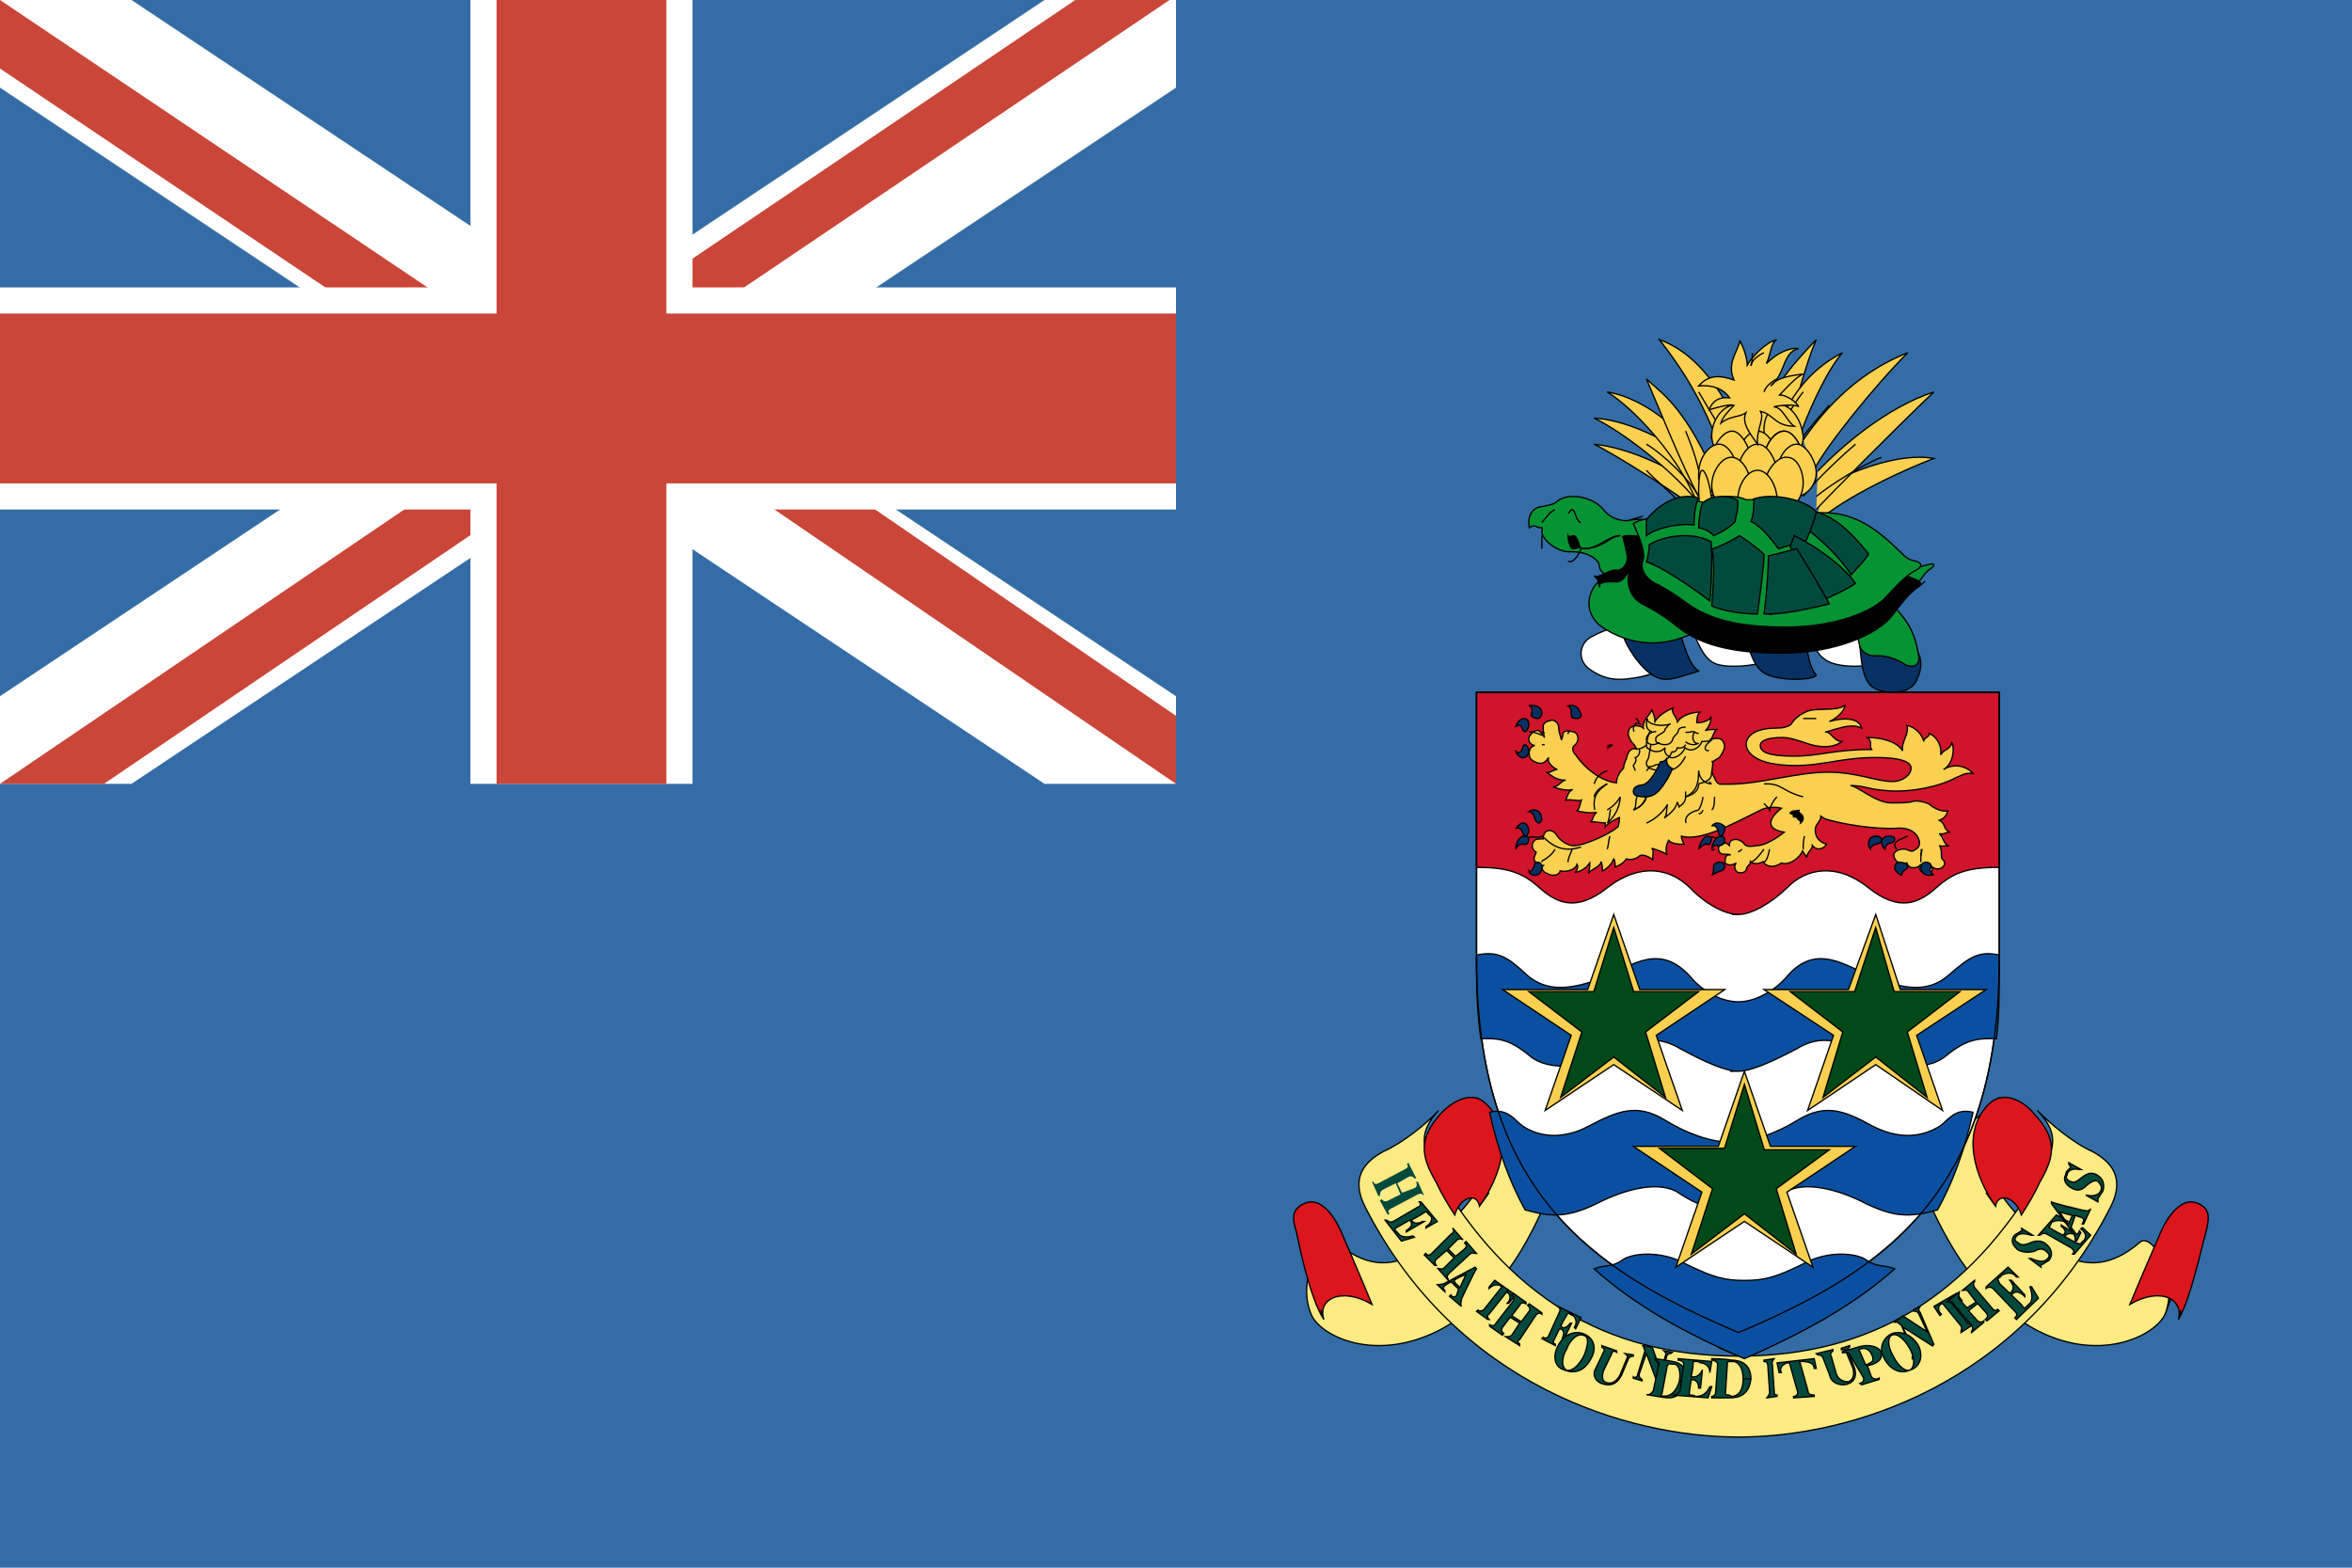 <?xml version="1.0" ?><svg height="120px" version="1.1" viewBox="0 0 180 120" width="180px" xmlns="http://www.w3.org/2000/svg" xmlns:sketch="http://www.bohemiancoding.com/sketch/ns" xmlns:xlink="http://www.w3.org/1999/xlink"><title/><defs/><g fill="none" fill-rule="evenodd" id="Page-1" stroke="none" stroke-width="1"><g id="cayman_islands"><rect d="M0,0 L0,120 L180,120 L180,0 L0,0 Z M0,0" fill="#346DA6" height="120" id="Rectangle-57" width="180" x="0" y="0"/><g id="g5176" transform="translate(99, 26)"><path d="M11.537,75.614 C15.045,73.586 17.315,70.703 19.482,65.579 C20.101,64.298 20.411,62.697 18.966,61.736 C17.831,60.882 15.974,59.922 15.148,59.068 C14.736,58.641 14.323,58.32 14.013,58 C14.22,58.214 14.426,58.427 14.632,58.747 C16.696,61.309 14.529,65.046 12.259,67.287 C10.608,68.889 7.616,72.839 3.282,69.102 C2.353,68.248 0.186,71.771 1.321,74.547 C1.94,76.255 6.377,78.496 11.537,75.614 Z M11.537,75.614" fill="#FCEA83" id="21170896" stroke="#000000" stroke-width="0.1"/><path d="M66.718,74.547 C65.994,76.255 61.552,78.496 56.489,75.614 C52.977,73.586 50.704,70.703 48.431,65.579 C47.914,64.298 47.604,62.697 49.051,61.736 C50.187,60.882 52.047,59.922 52.873,59.068 C53.287,58.641 53.597,58.32 54.01,58 C53.803,58.214 53.597,58.427 53.39,58.747 C51.324,61.309 53.493,65.046 55.663,67.287 C57.316,68.889 60.415,72.839 64.755,69.102 C65.685,68.248 67.751,71.771 66.718,74.547 C66.718,74.547 67.751,71.771 66.718,74.547 L66.718,74.547 L66.718,74.547 Z M66.718,74.547" fill="#FCEA83" id="21170720" stroke="#000000" stroke-width="0.1"/><path d="M62.523,66.391 C63.687,64.109 62.523,62.913 61.147,62.152 C59.665,61.5 57.866,59.978 56.914,59 C58.607,60.739 58.29,61.935 57.125,63.891 C51.728,73.13 44.319,77.804 34.053,77.804 C23.787,77.804 16.378,73.13 10.981,63.891 C9.816,61.935 9.499,60.739 11.086,59 C10.24,59.978 8.335,61.5 6.853,62.152 C5.477,62.913 4.313,64.109 5.477,66.391 C12.462,80.087 25.586,84 34.053,84 C42.52,84 55.538,80.087 62.523,66.391 Z M62.523,66.391" fill="#FCEA83" id="21170632" stroke="#000000" stroke-width="0.1"/><g fill="#DB161C" id="Group" stroke="#000000" stroke-width="0.1" transform="translate(0, 58)"><path d="M14.226,8.329 C14.027,7.209 12.73,7.657 12.332,9 C11.833,8.217 11.334,7.433 10.935,6.538 C9.739,4.523 9.539,3.181 11.234,1.278 C12.032,0.383 13.628,-0.625 14.725,0.495 C17.019,2.621 15.822,6.09 14.226,8.329 C14.226,8.329 15.822,6.09 14.226,8.329 L14.226,8.329 L14.226,8.329 Z M14.226,8.329" id="21170456"/><path d="M53.718,8.329 C53.916,7.209 55.301,7.657 55.697,9 C56.192,8.217 56.687,7.433 57.083,6.538 C58.271,4.523 58.469,3.181 56.687,1.278 C55.994,0.383 54.411,-0.625 53.223,0.495 C51.045,2.621 52.134,6.09 53.718,8.329 C53.718,8.329 52.134,6.09 53.718,8.329 L53.718,8.329 L53.718,8.329 Z M53.718,8.329" id="21170368"/><path d="M2.316,17 C1.264,15.425 0.422,11.329 0.211,10.279 C-0.105,9.333 -0.21,8.493 0.948,8.073 C2.106,7.653 3.158,9.123 3.684,10.384 C4.211,11.644 5.053,13.534 6,15.845 C3.684,14.479 1.79,15.425 2.316,17 C2.316,17 1.79,15.425 2.316,17 L2.316,17 L2.316,17 Z M2.316,17" id="21170280"/><path d="M67.712,17 C68.667,15.425 69.515,11.329 69.834,10.279 C70.046,9.333 70.258,8.493 69.091,8.073 C67.924,7.653 66.864,9.123 66.333,10.384 C65.803,11.644 64.955,13.534 64,15.845 C66.333,14.479 68.137,15.425 67.712,17 C67.712,17 68.137,15.425 67.712,17 L67.712,17 L67.712,17 Z M67.712,17" id="21170192"/></g><path d="M54,27 L54,47.417 C54,65.111 45.467,71.184 34.053,76 C22.64,71.184 14,65.111 14,47.417 L14,27 L54,27 L54,27 L54,27 L54,27 Z M54,27" fill="#FFFFFF" id="21170104" stroke="#000000" stroke-width="0.1"/><path d="M34.053,44 C35.013,44 36.507,43.176 37.787,41.939 C39.173,40.497 41.52,39.982 43.973,41.939 C46.427,43.897 47.92,43.073 49.2,41.939 C50.48,40.806 51.547,40.394 54,40.394 L54,27 L14,27 L14,40.394 C16.453,40.394 17.52,40.806 18.8,41.939 C20.08,43.073 21.573,43.897 24.027,41.939 C26.587,39.982 28.827,40.497 30.32,41.939 C31.493,43.176 32.987,44 34.053,44 C34.053,44 32.987,44 34.053,44 L34.053,44 L34.053,44 Z M34.053,44" fill="#CF142B" id="21170016" stroke="#000000" stroke-width="0.1"/><g fill="#0B50A0" id="g2502" stroke="#000000" stroke-width="0.1" transform="translate(14, 47)"><path d="M20.053,9 C21.333,9 23.893,7.589 24.533,7.264 C26.88,5.853 28.587,7.155 29.973,7.806 C31.467,8.457 34.24,9.217 35.947,7.806 C37.653,6.396 38.613,6.504 39.787,6.504 C40,4.877 40,3.249 40,1.405 L40,0.103 C38.507,-0.223 37.76,0.211 36.16,1.622 C34.56,3.032 32.747,2.707 30.4,1.839 C28.16,0.862 25.92,-0.874 23.68,1.839 C23.04,2.598 21.547,3.683 20.053,3.683 C18.453,3.683 17.067,2.598 16.427,1.839 C14.08,-0.874 11.947,0.862 9.707,1.839 C7.36,2.707 5.44,3.032 3.84,1.622 C2.347,0.211 1.6,-0.223 0,0.103 L0,1.405 C0,3.249 0.107,4.877 0.32,6.504 C1.493,6.504 2.347,6.396 4.053,7.806 C5.76,9.217 8.64,8.457 10.027,7.806 C11.52,7.155 13.227,5.853 15.573,7.264 C16.213,7.589 18.667,9 20.053,9 C20.053,9 18.667,9 20.053,9 L20.053,9 L20.053,9 Z M20.053,9" id="21169840"/><path d="M19.5,14.44 C21.068,14.44 22.949,13.75 24.621,12.716 C26.712,11.451 28.175,12.026 30.266,13.175 C32.46,14.325 34.237,13.98 35.492,13.175 C36.119,12.716 36.641,11.796 38,12.141 C37.373,15.015 36.432,17.544 35.282,19.614 C33.192,20.189 32.042,20.189 29.847,19.154 C27.653,18.004 24.935,17.314 23.472,18.349 C22.113,19.269 20.65,19.729 19.5,19.729 C18.35,19.729 16.887,19.269 15.528,18.349 C14.065,17.314 11.347,18.004 9.153,19.154 C6.958,20.189 5.808,20.189 3.718,19.614 C2.568,17.544 1.627,15.015 1,12.141 C2.359,11.796 2.881,12.716 3.508,13.175 C4.658,13.98 6.54,14.325 8.63,13.175 C10.825,12.026 12.288,11.451 14.379,12.716 C16.051,13.75 17.932,14.44 19.5,14.44 C19.5,14.44 17.932,14.44 19.5,14.44 L19.5,14.44 L19.5,14.44 Z M19.5,14.44" id="21169752"/><path d="M20.5,31 C24.799,29.115 28.776,27.007 32,24.124 C31.14,23.791 30.603,24.013 29.85,23.458 C29.098,22.904 26.841,22.682 24.907,23.791 C22.864,24.789 22.005,25.011 20.5,25.011 C18.995,25.011 18.136,24.789 16.093,23.791 C14.159,22.682 11.902,22.904 11.15,23.458 C10.397,24.013 9.86,23.791 9,24.124 C12.224,27.007 16.093,29.115 20.5,31 C20.5,31 16.093,29.115 20.5,31 L20.5,31 L20.5,31 Z M20.5,31" id="21169664"/></g><g fill="#FFFFFF" id="g2509" stroke="#000000" stroke-width="0.1" transform="translate(22, 21)"><path d="M4.521,4.818 C3.018,5.09 1.977,5.181 0.589,4.182 C-0.336,3.455 -0.105,2.183 0.82,1.729 C1.861,1.184 2.787,0.82 4.059,1.093 C5.331,1.365 8.685,3.818 7.875,3.909 C7.066,3.909 5.794,4.545 4.521,4.818 C4.521,4.818 5.794,4.545 4.521,4.818 L4.521,4.818 L4.521,4.818 Z M4.521,4.818" id="21169400"/><path d="M8,0.611 C8.393,0.327 8.885,0.137 10.164,0.042 C11.344,-0.053 12.23,-0.053 12.525,0.801 C12.918,1.846 13.213,3.081 14,3.651 C13.508,3.936 11.049,4.221 10.164,3.746 C8.984,3.176 8.689,0.991 8,0.611 C8,0.611 8.689,0.991 8,0.611 L8,0.611 L8,0.611 Z M8,0.611" id="21169312"/><path d="M17,0.232 C17.408,-0.036 17.918,-0.036 19.245,0.053 C20.571,0.143 21.082,0.232 21.388,1.037 C21.694,1.931 21.388,3.093 22,3.897 C21.388,4.076 19.347,4.076 18.633,3.45 C17.51,2.735 17.612,0.679 17,0.232 C17,0.232 17.612,0.679 17,0.232 L17,0.232 L17,0.232 Z M17,0.232" id="21169224"/></g><g fill="#073163" id="g2514" stroke="#000000" stroke-width="0.1" transform="translate(25, 21)"><path d="M20.231,1.218 C19.174,0.988 18.47,0.873 18,1.218 C18.587,1.908 18.117,4.667 19.292,5.587 C20.113,6.161 22.227,6.276 22.697,5.012 C23.284,3.862 23.284,2.137 20.231,1.218 C20.231,1.218 23.284,2.137 20.231,1.218 L20.231,1.218 L20.231,1.218 Z M20.231,1.218" id="21169048"/><path d="M9,0.457 C9.321,0.114 9.964,0 11.25,0 C12.643,0 13.5,0.228 13.929,1.142 C14.357,2.284 14.25,3.768 15,4.682 C14.679,5.138 11.786,5.138 10.929,4.453 C9.75,3.654 9.643,1.028 9,0.457 C9,0.457 9.643,1.028 9,0.457 L9,0.457 L9,0.457 Z M9,0.457" id="21168960"/><path d="M0,0.953 C0,0.342 0.646,0.22 2.308,0.097 C3.969,-0.147 4.062,-0.025 4.615,1.564 C4.892,2.419 5.262,3.885 6,4.374 C3.969,4.985 3.323,5.352 2.215,4.496 C1.385,3.885 0.462,2.419 0.277,1.808 C0.185,1.442 0.185,1.075 0,0.953 C0,0.953 0.185,1.075 0,0.953 L0,0.953 L0,0.953 Z M0,0.953" id="21168872"/></g><g fill="#F9D050" id="Group" stroke="#000000" stroke-width="0.1" transform="translate(23, 0)"><path d="M8,11.208 C5.565,9.698 2.667,8.283 0,8 C1.739,8.849 6.609,11.962 7.884,13" id="21168608"/><path d="M9,9.931 C6.256,8.172 3.073,6.207 0,6 C2.305,7.138 5.707,9.828 7.573,12" id="21168520"/><path d="M12,7.444 C13.429,4 14.959,2.111 17,0 C15.98,2.333 14.857,7.111 14.347,9" id="21168432"/><path d="M14,6.808 C14.98,4.397 16.451,2.315 19,1 C17.725,2.425 15.765,6.699 15.275,9" id="21168344"/><path d="M16,7.674 C17.215,5.955 19.646,2.719 24,1 C21.468,3.528 17.722,8.18 16.81,10" id="21168256"/><path d="M17.529,11.242 C19.435,10.22 23.247,8.586 26,9.096 C24.306,9.709 19.224,11.957 17,14" id="21168168"/><path d="M17.11,10.072 C18.976,8.12 22.378,5.193 26,4 C23.366,6.494 17.768,12.133 17,13" id="21168080"/><path d="M12,8.951 C10.526,4.961 8.316,1.186 5,0 C6.842,2.373 9.175,5.824 10.404,11" id="21167992"/><path d="M9,9.889 C6.949,7.222 4.179,4.556 1,4 C3.154,5.333 6.744,9.222 8.077,13" id="21167904"/><path d="M9,9.889 C6.727,4.889 5,4 4,3 C4.818,4.889 6.818,9.889 8,12" id="21167816"/></g><g id="g2533" stroke="#000000" stroke-width="0.1" transform="translate(27, 4)"><path d="M0,4 C1.333,4.8 3.333,6.743 4,8" id="21167640"/><path d="M0,6 C0.667,6.75 1.889,7.65 3,9" id="21167552"/><path d="M13,8 C14.163,7.04 16.721,5.48 18,5" id="21167464"/><path d="M12,8 C13.081,6.595 15.243,4.649 16,4" id="21167376"/><path d="M14,1 C13.053,2.064 10.842,4.723 10,6" id="21167288"/><path d="M12,0 C11.16,1.023 9.48,3.977 9,5" id="21167200"/><path d="M4,0 C4.857,1.481 6.429,3.981 7,5" id="21167112"/><path d="M3,3 C3.267,3.6 3.8,5 4,6" id="21167024"/></g><g fill="#F9D050" id="Group" stroke="#000000" stroke-width="0.1" transform="translate(31, 4)"><path d="M3,2.235 C3,1.176 3.75,0 4.5,0 C5.375,0 6,1.412 6,2.235 C6,3.176 5.25,4 4.5,4 C3.75,4 3,3.294 3,2.235 C3,2.235 3,3.294 3,2.235 L3,2.235 L3,2.235 Z M3,2.235" id="21166760"/><path d="M1.017,3.059 C1.152,1.854 2.093,0.89 2.899,1.01 C3.706,1.131 4.109,2.577 3.975,3.42 C3.84,4.384 2.899,5.107 2.227,4.987 C1.555,4.987 0.883,4.143 1.017,3.059 C1.017,3.059 0.883,4.143 1.017,3.059 L1.017,3.059 L1.017,3.059 Z M1.017,3.059" id="21166672"/><path d="M5.071,3.418 C4.798,2.334 5.344,1.129 6.163,1.008 C6.983,0.888 7.802,2.093 7.938,3.057 C8.211,4.021 7.529,4.985 6.846,4.985 C6.163,5.105 5.208,4.503 5.071,3.418 C5.071,3.418 5.208,4.503 5.071,3.418 L5.071,3.418 L5.071,3.418 Z M5.071,3.418" id="21166584"/><path d="M3,5.235 C3,4.059 3.75,3 4.5,3 C5.375,3 6,4.294 6,5.235 C6,6.176 5.25,7 4.5,7 C3.75,7 3,6.294 3,5.235 C3,5.235 3,6.294 3,5.235 L3,5.235 L3,5.235 Z M3,5.235" id="21166496"/><path d="M1,5.235 C1,4.176 1.84,3 2.56,3 C3.28,3 4,4.412 4,5.235 C4,6.176 3.16,7 2.56,7 C1.84,7 1,6.294 1,5.235 C1,5.235 1,6.294 1,5.235 L1,5.235 L1,5.235 Z M1,5.235" id="21166408"/><path d="M5,5.235 C5,4.176 5.75,3 6.5,3 C7.375,3 8,4.412 8,5.235 C8,6.176 7.25,7 6.5,7 C5.75,7 5,6.294 5,5.235 C5,5.235 5,6.294 5,5.235 L5,5.235 L5,5.235 Z M5,5.235" id="21166320"/><path d="M5,5.235 C5,4.059 5.84,3 6.56,3 C7.28,3 8,4.294 8,5.235 C8,6.176 7.28,7 6.56,7 C5.84,7 5,6.294 5,5.235 C5,5.235 5,6.294 5,5.235 L5,5.235 L5,5.235 Z M5,5.235" id="21166232"/><path d="M3,6.235 C3,5.059 3.75,4 4.5,4 C5.375,4 6,5.412 6,6.235 C6,7.176 5.25,8 4.5,8 C3.75,8 3,7.294 3,6.235 C3,6.235 3,7.294 3,6.235 L3,6.235 L3,6.235 Z M3,6.235" id="21166144"/><path d="M0,6.235 C0,5.059 0.789,4 1.579,4 C2.368,4 3,5.412 3,6.235 C3,7.176 2.211,8 1.579,8 C0.789,8 0,7.294 0,6.235 C0,6.235 0,7.294 0,6.235 L0,6.235 L0,6.235 Z M0,6.235" id="21166056"/><path d="M6,6.182 C6,5.091 6.75,4 7.5,4 C8.25,4 9,5.333 9,6.182 C9,7.273 8.1,8 7.5,8 C6.75,8 6,7.273 6,6.182 C6,6.182 6,7.273 6,6.182 L6,6.182 L6,6.182 Z M6,6.182" id="21165968"/><path d="M6.047,8.058 C6.166,6.853 6.523,5.89 6.762,6.01 C7,6.131 7.06,7.576 6.94,8.419 C6.881,9.503 6.523,10.105 6.285,9.985 C6.047,9.864 5.928,9.021 6.047,8.058 C6.047,8.058 5.928,9.021 6.047,8.058 L6.047,8.058 L6.047,8.058 Z M6.047,8.058" id="21165880"/><path d="M5.019,7.058 C5.167,5.973 6.053,4.889 6.791,5.009 C7.677,5.009 8.12,6.456 7.972,7.299 C7.824,8.384 7.086,9.107 6.348,8.987 C5.61,8.987 4.871,8.143 5.019,7.058 C5.019,7.058 4.871,8.143 5.019,7.058 L5.019,7.058 L5.019,7.058 Z M5.019,7.058" id="21165792"/><path d="M0.963,7.998 C0.793,6.757 0.453,5.888 0.227,6.012 C0,6.136 -0.057,7.626 0.057,8.495 C0.17,9.488 0.51,10.108 0.737,9.984 C0.907,9.86 1.077,8.991 0.963,7.998 C0.963,7.998 1.077,8.991 0.963,7.998 L0.963,7.998 L0.963,7.998 Z M0.963,7.998" id="21165704"/><path d="M1,7.182 C1,6.091 1.75,5 2.5,5 C3.4,5 4,6.333 4,7.182 C4,8.273 3.25,9 2.5,9 C1.9,9 1,8.273 1,7.182 C1,7.182 1,8.273 1,7.182 L1,7.182 L1,7.182 Z M1,7.182" id="21165616"/><path d="M3,8.235 C3,7.059 3.75,6 4.5,6 C5.375,6 6,7.294 6,8.235 C6,9.176 5.25,10 4.5,10 C3.75,10 3,9.294 3,8.235 C3,8.235 3,9.294 3,8.235 L3,8.235 L3,8.235 Z M3,8.235" id="21165528"/></g><g id="Group" stroke="#000000" stroke-width="0.1" transform="translate(31, 0)"><path d="M3.155,0.114 C2.93,1.029 2.141,1.829 2.704,3.086 C1.69,2.743 0.789,2.629 0,3.543 C1.014,3.429 1.915,3.771 2.366,4.457 C1.465,4.343 1.014,4.8 0.789,5.371 C1.577,5.143 2.366,4.914 2.704,5.029 C2.366,5.371 1.803,5.943 1.69,6.4 C2.366,5.829 3.155,5.943 3.606,5.6 C3.268,6.4 3.944,7.2 4.507,8 C4.394,6.857 5.07,6.057 4.732,5.486 C5.746,5.714 5.859,6.629 7.324,6.629 C6.761,6.286 6.423,5.143 5.746,5.143 C6.085,5.029 7.437,4.914 7.662,5.143 C7.437,4.686 6.648,4.229 6.197,4.229 C6.648,3.771 7.437,2.857 8,2.629 C7.211,2.743 5.972,2.857 5.521,3.543 C6.648,2.629 6.423,0.914 7.662,0.686 C6.986,0.571 5.972,1.029 5.183,1.829 C5.521,1.143 5.521,0.229 5.972,0 C5.07,0.229 4.056,1.371 3.718,1.943 C3.718,1.371 3.38,0.457 3.155,0.114 C3.155,0.114 3.38,0.457 3.155,0.114 L3.155,0.114 L3.155,0.114 Z M3.155,0.114" fill="#F9D050" id="21165440"/><path d="M4.106,1 C4.106,1.273 4.106,1.818 4,2" id="21165352"/><path d="M5,1 C4.667,1.133 4,1.6 4,2" id="21165264"/><path d="M6,3 C5.571,3.222 5.143,3.556 5,4" id="21165176"/></g><g id="Group" stroke="#000000" stroke-width="0.1" transform="translate(18, 12)"><path d="M7.511,1.862 C6.764,1.862 6.124,1.539 5.697,1.001 C4.95,0.033 2.923,-0.397 2.069,0.463 C1.749,0.679 1.323,0.679 1.002,0.786 C0.469,0.786 -0.171,1.324 0.042,2.4 C0.469,2.077 0.576,2.4 0.896,2.4 C1.109,2.292 1.002,2.508 1.002,2.723 C1.002,3.261 2.176,4.337 3.243,4.229 C4.417,4.229 4.95,4.659 5.164,4.875 C5.484,5.197 5.27,5.09 5.484,5.628 C5.804,5.951 5.911,6.058 5.377,6.489 C4.63,7.134 4.097,8.64 5.377,9.824 C6.764,10.9 10.285,12.514 14.233,9.393 C18.074,6.381 24.05,8.102 24.477,9.178 C25.01,10.254 25.223,10.9 25.33,11.438 C25.437,11.868 25.97,12.298 26.717,12.191 C27.464,12.191 28.318,12.514 28.745,12.836 C29.278,13.159 30.025,13.052 29.812,12.083 C29.385,9.071 27.571,8.64 27.357,7.242 C28.424,7.349 29.171,7.349 29.598,6.919 C29.918,6.489 30.345,5.735 30.772,5.52 C31.092,5.305 31.092,5.09 30.665,5.197 C30.132,5.305 29.812,5.52 28.851,5.413 C23.943,4.875 10.179,1.109 7.511,1.862 C7.511,1.862 10.179,1.109 7.511,1.862 L7.511,1.862 L7.511,1.862 Z M7.511,1.862" fill="#059334" id="21165000"/><path d="M29.92,6.86 C29.371,7.196 28.822,7.754 27.834,9.095 C26.736,10.548 23.443,12 19.381,12 C15.429,12 13.014,11.33 11.257,9.877 C10.269,9.095 9.501,8.648 8.842,8.313 C7.635,7.754 7.415,6.525 7.744,5.52 C7.415,6.078 7.196,6.637 6.537,6.525 C6.098,6.525 5.22,6.525 5.439,6.972 C5.329,6.749 5.329,6.414 5.22,6.302 L5,6.078 C5.329,6.302 6.098,5.631 6.647,5.631 C7.086,5.743 7.635,5.184 7.525,4.514 C7.415,3.955 7.305,3.509 7.196,3.062 C8.074,2.615 19.601,4.738 21.906,4.961 C24.211,5.073 30.798,6.078 29.92,6.86 C29.92,6.86 30.798,6.078 29.92,6.86 L29.92,6.86 L29.92,6.86 Z M29.92,6.86" fill="#000000" id="21164912"/><path d="M9.788,1.672 C10.839,0.657 12.101,0.149 13.363,0.454 L13.679,0.454 C14.31,-0.054 15.782,-0.156 16.623,0.251 L17.044,0.251 C18.306,-0.156 20.725,0.251 21.566,1.063 L21.881,1.266 C24.721,1.063 26.403,2.282 28.401,4.211 C28.612,4.414 28.927,4.821 29.453,4.922 C30.084,5.024 30.189,5.328 29.663,5.633 C29.032,5.938 28.507,6.446 27.455,7.563 C26.508,8.781 23.459,10 19.673,10 C15.992,10 13.784,9.391 12.101,8.172 C11.155,7.461 10.419,7.055 9.893,6.75 C9.262,6.547 8.421,5.735 8.736,4.922 C8.946,4.11 8.421,3.094 8,2.079 C8.315,1.876 9.157,1.571 9.577,1.774 L9.788,1.672 L9.788,1.672 L9.788,1.672 L9.788,1.672 Z M9.788,1.672" fill="#059334" id="21353288"/><path d="M4,3.902 C3.833,3.902 3.75,3 3.417,3 C3.333,3 3.083,3.15 3,3 C3,3.301 3.083,3.601 3.167,3.752 C3.25,4.202 3.667,3.902 4,3.902 C4,3.902 3.667,3.902 4,3.902 L4,3.902 L4,3.902 Z M4,3.902" fill="#000000" id="21352408"/><path d="M4,4 C5.8,4 6.1,3.062 7,3" id="21352320"/><path d="M4,3.969 C5.174,4.211 6.087,2.942 7,3.002" id="21352232"/><path d="M3,1.275 C3.176,1.275 3.294,0.549 3.588,1.456 C3.706,1.819 3.882,2 4,2" id="21352144"/><path d="M4,4 C3.733,4.704 3.267,5.174 3,4.939" id="21352056"/><path d="M2,1 C1.571,1.222 1.286,1.667 1,2" id="21351968"/><path d="M1,3 L1,4" id="21351880"/><g fill="#00493D" transform="translate(9, 0)"><path d="M17,4.38 C15.19,2.182 13.667,0.794 11.095,1.025 C11.095,1.141 11.095,1.488 11,1.719 C12.524,2.413 14.714,4.496 15.667,6 C16.048,5.537 16.714,4.959 17,4.38 C17,4.38 16.714,4.959 17,4.38 L17,4.38 L17,4.38 Z M17,4.38" id="21353112"/><path d="M13,1.175 C12.111,0.193 9.556,-0.299 8.222,0.193 C8.222,0.684 8.222,1.421 8,1.912 C8.778,2.281 9.444,3.14 10.111,4 C10.556,3.877 11.667,3.509 12.222,3.386 C12.444,2.895 12.889,1.789 13,1.175 C13,1.175 12.889,1.789 13,1.175 L13,1.175 L13,1.175 Z M13,1.175" id="21353024"/><path d="M6.974,0.291 C6.206,-0.18 4.863,-0.063 4.288,0.526 C4.096,0.998 4,1.94 4,2.411 C4.384,2.411 4.959,2.764 5.151,3 C5.727,2.764 6.494,2.293 6.782,1.94 C6.878,1.469 7.07,0.762 6.974,0.291 C6.974,0.291 7.07,0.762 6.974,0.291 L6.974,0.291 L6.974,0.291 Z M6.974,0.291" id="21352936"/><path d="M0,1.765 C1.176,0.393 2.588,-0.293 4,0.119 C3.765,0.53 3.647,1.354 3.647,2.177 C2.353,2.04 0.706,2.451 0,3 L0,1.765 C0,1.765 0,2.177 0,1.765 L0,1.765 L0,1.765 Z M0,1.765" id="21352848"/><path d="M16,6.646 C15.082,5.292 12.837,3.729 11.306,3 C11.306,3.104 11.102,3.521 11,3.833 C11.612,4.771 12.837,6.854 13.347,8 C13.857,7.792 15.286,7.167 16,6.646 C16,6.646 15.286,7.167 16,6.646 L16,6.646 L16,6.646 Z M16,6.646" id="21352760"/><path d="M9,8.986 C9.227,7.468 9.341,5.301 9.341,4.542 C9.909,4.434 11.045,4.108 11.5,4 C12.068,4.867 13.432,7.143 14,8.227 C12.636,8.552 10.364,9.094 9,8.986 C9,8.986 10.364,9.094 9,8.986 L9,8.986 L9,8.986 Z M9,8.986" id="21352672"/><path d="M5,4.034 C5.625,3.828 6.5,3.414 7.125,3 C7.625,3.31 8.625,4.034 9,4.448 C9,5.379 8.625,8.069 8.5,9 C7.5,9 5.875,8.793 5,8.379 C5.125,6.828 5.25,5.069 5,4.034 C5,4.034 5.25,5.069 5,4.034 L5,4.034 L5,4.034 Z M5,4.034" id="21352584"/><path d="M0,5.013 C0.11,4.792 0.22,4.018 0.22,3.686 C1.101,3.133 3.303,2.58 4.954,3.465 C5.064,4.571 4.954,7.336 4.844,8 C3.413,6.894 1.101,5.345 0,5.013 C0,5.013 1.101,5.345 0,5.013 L0,5.013 L0,5.013 Z M0,5.013" id="21352496"/></g></g><g id="g2588" stroke="#000000" stroke-width="0.1" transform="translate(17, 28)"><path d="M15.048,4.29 C15.155,4.494 14.94,5.005 15.048,5.209 C15.263,5.618 15.263,5.822 15.587,6.027 L16.342,6.027 C18.714,6.027 21.519,5.107 23.891,5.107 C26.156,5.107 27.558,5.822 28.852,5.822 C29.607,5.822 30.255,5.312 30.255,4.801 C30.255,4.29 29.392,3.984 27.558,3.984 C24.97,3.984 23.568,4.597 21.411,4.597 C18.175,4.597 17.636,3.473 17.636,2.962 C17.636,2.451 18.175,1.736 19.901,1.736 C20.44,1.736 20.872,1.634 21.087,1.43 C21.195,1.226 21.519,0.817 22.166,0.511 C22.921,0.102 24.431,0.511 25.186,0 C25.186,0.409 24.538,1.021 23.999,1.226 C25.078,0.919 26.264,0.919 26.48,1.736 C25.941,1.43 25.078,1.634 24.754,1.736 C24.323,1.839 24.107,1.941 23.676,2.043 C24.107,1.941 24.323,2.758 24.97,2.758 C24.323,3.269 23.244,3.269 22.166,2.86 C21.842,2.758 20.979,2.451 20.44,2.451 C19.362,2.451 18.714,2.656 18.714,3.064 C18.714,3.575 19.362,3.882 21.303,3.882 C23.244,3.882 24.323,3.371 27.235,3.371 C27.019,3.064 27.343,2.758 26.911,2.451 C27.99,2.451 29.176,2.758 29.607,3.473 C29.5,2.758 30.147,2.145 29.931,1.532 C30.578,1.634 31.117,2.247 31.225,2.758 C31.225,2.451 31.657,2.451 31.657,2.145 C32.304,2.451 32.627,3.167 32.519,3.779 C32.843,3.269 33.167,3.473 33.382,2.86 C33.598,3.269 33.49,4.494 32.735,4.903 C33.382,4.494 34.353,4.494 35,5.209 C34.353,5.107 34.029,5.414 33.706,5.516 C32.412,6.231 30.255,6.639 28.637,6.537 C26.911,6.435 26.695,6.129 25.617,6.129 C26.264,6.231 27.558,7.457 28.745,7.457 C29.5,7.457 30.039,7.457 30.362,7.354 C30.686,7.252 31.225,7.354 31.657,7.559 C31.98,7.865 32.627,8.172 33.059,8.07 C32.951,8.478 32.735,8.682 32.412,8.785 C32.951,9.091 32.627,9.295 33.167,9.704 C32.951,9.704 32.735,9.908 32.412,9.806 C32.735,10.112 32.735,10.521 33.059,10.725 C32.951,10.725 32.627,10.827 32.412,10.725 C32.735,11.134 32.412,11.645 32.735,11.849 C33.059,12.257 32.412,12.768 31.872,12.36 C31.98,12.666 31.657,12.973 31.333,12.87 C31.01,12.768 30.794,12.462 30.902,12.36 C30.902,12.257 30.902,12.257 31.01,12.155 C30.794,12.462 30.362,12.462 30.147,12.36 C30.039,12.257 29.931,12.155 29.931,12.053 C29.176,12.257 28.852,11.645 28.96,11.338 C29.068,11.032 29.715,10.93 29.931,11.032 C30.147,11.134 30.362,11.236 30.578,11.032 C30.794,10.93 30.902,10.725 30.902,10.521 C30.902,10.215 30.578,9.295 29.176,9.397 C27.558,9.5 24.97,9.091 23.676,8.682 C23.568,8.58 23.46,8.58 23.352,8.478 C23.352,8.887 22.921,9.091 22.921,9.5 C22.921,10.01 23.136,10.419 23.783,10.623 C23.46,11.134 22.921,11.032 22.705,10.725 C22.705,11.032 22.274,11.236 22.274,11.645 C22.166,11.44 22.058,11.338 21.95,11.134 C21.626,11.849 20.764,12.257 20.332,12.053 C19.793,12.462 19.146,12.36 18.93,11.951 C18.607,12.155 18.175,12.155 17.96,11.951 C17.96,12.257 17.744,12.155 17.636,12.564 C17.636,12.768 17.205,12.87 16.989,12.768 C16.773,12.666 16.665,12.257 16.881,12.053 C16.557,12.257 16.234,12.257 16.018,12.053 C16.018,11.849 16.018,11.542 16.234,11.44 L16.45,11.44 C16.234,11.338 15.91,11.44 15.695,11.338 C15.479,11.134 15.479,10.93 15.587,10.725 C15.695,10.623 16.018,10.419 16.234,10.623 L16.342,10.725 C16.342,10.521 16.45,10.317 16.557,10.317 C16.773,10.215 17.097,10.215 17.42,10.521 C17.636,10.827 17.852,10.827 18.499,10.725 C19.038,10.725 19.901,10.215 20.548,9.704 C18.714,9.397 19.793,8.274 20.332,7.865 C19.901,7.763 19.254,7.763 18.822,7.967 C16.557,9.091 14.185,10.419 12.675,10.01 C12.675,10.215 12.783,10.419 12.891,10.623 C12.567,10.623 11.92,10.623 11.704,10.317 C11.596,10.521 11.381,11.032 11.596,11.44 C11.381,11.236 10.734,11.032 10.41,10.93 C10.626,11.134 10.41,11.542 10.518,11.849 C10.194,11.542 9.655,11.338 9.439,11.542 C9.224,11.747 8.792,11.849 8.469,11.747 C8.253,12.053 7.929,12.257 7.606,12.36 C7.606,12.155 7.606,11.849 7.498,11.747 C7.39,12.053 7.067,12.462 6.635,12.666 C6.635,12.462 6.635,12.155 6.527,11.951 C6.527,12.36 5.665,12.564 5.557,12.87 C5.665,12.564 5.665,12.257 5.665,12.053 C5.449,12.36 5.125,12.666 4.586,12.768 C4.694,12.564 4.802,12.36 4.694,12.155 C4.586,12.564 3.939,12.768 3.4,12.666 C3.4,12.87 2.968,13.177 2.429,12.87 C2.105,12.768 1.89,12.462 2.105,12.257 C1.674,12.257 1.243,11.849 1.458,11.542 C1.458,11.44 1.566,11.338 1.566,11.236 C1.243,11.032 1.135,10.623 1.458,10.317 C1.566,10.215 1.89,10.215 2.105,10.215 C2.105,9.397 2.86,9.397 3.184,10.01 C3.4,10.317 4.047,10.827 4.586,10.725 C4.802,10.725 4.91,10.623 5.125,10.623 C5.772,10.419 7.067,9.908 7.822,9.295 C7.929,8.989 7.929,8.785 7.929,8.58 C7.498,8.785 7.067,8.989 6.851,9.295 L6.851,8.989 C6.527,8.989 5.988,8.887 5.772,8.887 C5.88,8.785 5.988,8.274 6.204,8.172 C5.665,8.274 5.125,8.172 4.694,8.07 C4.91,7.865 4.91,7.559 5.017,7.252 C4.802,7.354 4.262,7.15 3.831,7.252 C3.939,6.946 4.047,6.537 4.37,6.435 C3.939,6.537 3.4,6.435 2.86,6.231 C3.292,6.231 3.507,5.72 3.831,5.72 C2.968,5.72 2.753,5.312 2.321,5.107 C2.645,5.209 2.86,4.903 3.184,4.903 C2.86,4.801 2.321,4.29 2.537,3.984 C2.429,4.086 2.321,4.29 2.105,4.392 C1.89,4.494 1.458,4.392 1.135,4.086 C0.919,3.677 1.027,3.167 1.458,3.064 C0.919,2.962 0.919,2.451 1.135,2.247 C1.243,2.043 1.674,1.736 1.89,2.043 C1.998,2.145 2.105,2.349 2.213,2.451 C2.105,2.247 2.105,1.839 2.105,1.532 C2.213,1.226 2.429,1.226 2.753,1.124 C3.076,1.124 3.292,1.43 3.292,1.736 C3.292,2.043 3.4,2.247 3.507,2.656 C3.507,2.554 3.615,2.349 3.615,2.247 C3.615,1.839 4.155,1.941 4.478,2.043 C4.802,2.145 4.91,2.758 4.478,3.064 C4.262,3.269 4.37,3.575 4.586,3.779 C5.341,4.903 6.635,5.822 7.714,5.924 C7.714,5.516 7.929,5.107 8.253,4.801 C8.253,4.597 8.361,4.29 8.469,4.086 C8.576,3.473 8.9,3.167 9.331,3.371 C9.224,3.269 9.116,3.167 9.116,3.064 C8.792,2.758 8.469,2.247 8.684,1.839 C8.9,1.43 9.547,1.532 9.763,1.736 C9.655,1.124 10.41,0.613 10.41,0.306 C10.518,0.613 10.734,1.021 10.626,1.328 C10.734,0.919 11.488,0.409 12.028,0.204 C11.812,0.511 12.459,1.021 12.351,1.328 C12.567,0.817 13.43,0.511 14.077,0.511 C13.861,0.715 13.861,1.124 13.861,1.328 C14.185,1.328 14.724,1.226 14.94,0.919 C14.94,1.328 14.724,1.736 14.508,1.941 C14.616,1.839 15.048,1.839 15.371,1.839 C15.048,2.145 15.155,2.451 14.832,2.656 C15.263,2.451 15.803,2.451 15.91,2.86 C16.126,3.167 15.803,3.677 15.587,3.984 C15.371,4.086 15.155,4.29 15.048,4.29 L15.048,4.29 L15.048,4.29 L15.048,4.29 Z M15.048,4.29" fill="#F9D050" id="21351704"/><g id="g2591" transform="translate(1, 1)"><path d="M6,4 C5.3,4.214 5.1,4.714 5,5" id="21351528"/><path d="M6,5 C5.2,5.545 4.88,6 5.04,7" id="21351440"/><path d="M8,7 C8.4,6.846 8.667,6.692 9,6" id="21351352"/><path d="M8.3,6 C8.1,6.286 8.3,6.786 8,7 C8.5,6.786 8.9,6.5 9,6" id="21351264"/><path d="M9,8 C9.5,7.81 10.25,7.238 10.625,6.571 C10.5,6.857 10.625,7.333 10.375,7.619 C11,7.143 11.25,6.857 11.375,6.381 C11.375,6.476 11.5,6.667 11.5,6.762 C11.75,6.571 12,6.381 12,6" id="21351176"/><path d="M12,5.583 L12,6 C12.8,5.75 13,5.417 13,5" id="21351088"/><path d="M12,6 C12.857,5.579 13,4.947 13,4" id="21351000"/><path d="M13,5 C13.8,4.786 14,4.643 14,4" id="21350912"/><path d="M12,0.657 C11.714,0.657 11.429,0.739 11.429,0.985 C11.429,1.149 11,1.396 11,1.642 C10.857,1.97 10.571,2.052 10.143,1.97 C9.714,1.806 9.714,1.806 9.714,1.56 C9.714,1.231 10.429,1.149 10.429,0.821 C10.571,0.657 10.714,0.41 10.857,0.41 C10.143,0.657 9.143,0.493 9,0" id="21350824"/><path d="M13,1.118 C12.833,1.215 12.667,0.923 12.417,1.02 C12.333,1.02 12.083,1.118 12,1.02" id="21350736"/><path d="M12,1.764 C12.091,1.891 12.545,2.146 13,1.891 C12.636,2.018 12.364,1.382 12.727,1" id="21350648"/><path d="M9.756,1 C9.268,1 8.902,1.357 9.024,1.715 C9.146,2.072 9.634,2.072 10,1.834" id="21350560"/><path d="M9,4 C9.103,3.923 9.207,3.769 9.207,3.692 C9.414,3.692 9.621,3.615 9.724,3.538 C10.138,3.538 10.448,3.308 10.552,3.077 C10.759,3.077 10.862,2.692 10.966,2.538 C11.069,2.615 11.276,2.538 11.379,2.231 C11.586,2.308 11.897,2.231 12,2" id="21350472"/><path d="M9,2 C9,2.083 8.714,2.25 8.429,2.333 C8.571,2.5 8.429,2.917 8.143,3 C8.286,3.167 8.143,3.417 8,3.583 C8,3.667 8.143,3.917 8.143,4" id="21350384"/><path d="M9.106,0 C8.894,0.417 9,0.917 9.424,1" id="21350296"/><path d="M9.358,2 C9.237,2.374 9.237,2.897 9.117,3.121 C8.997,3.27 8.757,3.793 9.718,3.942 C10.799,4.092 11.399,4.017 12,2.897" id="21350208"/><path d="M13.318,7 C13.318,7.097 13.212,7.292 13,7.292" id="21350120"/><path d="M13.318,6 C13.318,6.333 13.106,6.833 13,7" id="21350032"/><path d="M14.212,6 C14.212,6.333 14.212,6.833 14,7" id="21349944"/><path d="M8.175,0 C8.281,0 8.387,0.2 8.493,0.4 C8.175,0.2 7.857,0.7 8.069,1" id="21349856"/><path d="M6.424,2 C6.318,2.097 6.106,2.195 6,2.292" id="21349768"/><path d="M6.318,2 C6.212,2 6.106,2.097 6,2.097" id="21349680"/><path d="M3,1.195 C3,1.097 3,1.097 3.106,1" id="21349592"/><path d="M1.212,1.097 C1.106,1.097 1.106,1.097 1,1" id="21349504"/><path d="M1,2 L1.212,2" id="21349416"/><path d="M1,1.292 C0.667,1.097 0.167,1 0,1" id="21349328"/><path d="M6,5 C5.364,5.333 5.091,5.611 5,6" id="21349240"/><path d="M7,6 C6.75,6.444 6.375,6.778 6,7" id="21349152"/><path d="M4,9.833 C2.957,10.167 2.174,10 1.391,9.333 C1.261,9.167 1.13,9.167 1,9" id="21349064"/><path d="M6.25,6.947 C6.188,7.368 6.125,7.895 6,8 C6.5,7.579 6.938,6.947 7,6" id="21348976"/><path d="M0,9.097 C0.375,9 0.75,9.195 1,9" id="21348888"/><path d="M18,6.5 C18.143,6.667 18.357,6.833 18.429,7 C18.5,6.667 18.786,6.167 19,6" id="21348800"/><path d="M12.034,8 C11.896,7.636 12.172,7.182 13,7" id="21348712"/><path d="M6,10 C6.106,9.714 6.106,9.286 6.212,9" id="21348624"/><path d="M3.318,10 C3.212,10.333 3,10.667 3,11" id="21348536"/><path d="M1,11 C1,11 1,10.833 1.143,10.833 C1.429,10.667 1.857,10.333 2,10" id="21348448"/><path d="M14.424,9.097 C14.212,9.195 14.106,9.097 14,9" id="21348360"/><path d="M14.212,10 C14.212,10 14.106,10.097 14,10.097" id="21348272"/><path d="M16.318,10 C16.212,10.097 16.106,10.195 16,10.195" id="21348184"/><path d="M18,11 C18.212,10.857 18.318,10.571 18.424,10" id="21348096"/><path d="M17,11 C17.375,10.833 17.625,10.5 18,10" id="21348008"/><path d="M21,10 C21,9.667 21,9.333 21.106,9" id="21347920"/><path d="M28.189,10 C27.918,9.8 27.918,9.5 28.324,9.3 C28.594,9.2 28.73,9.1 29,9" id="21347832"/><path d="M21,6 C19.286,5.536 19.393,4.939 18,5.005" id="21347744"/><path d="M30,10 C30.106,10.097 30,10.39 30,10.487" id="21347656"/><path d="M30.106,10 C30,10.429 30,10.571 30,11" id="21347568"/><path d="M22,0 L21,0" id="21347480"/><path d="M13,4 C13,4.333 13.273,5 14,5 C13.909,5 13.818,4.833 13.818,4.833" id="21347392"/><path d="M13.784,2.42 C13.677,2.514 13.569,2.42 13.569,2.42 C13.353,2.231 13.677,1.852 14,1.663 C13.677,1.757 13.461,1.757 13.246,1.757 C13.03,2.325 12.383,2.609 11.952,2.231 C11.844,2.609 11.306,3.082 10.874,2.988 C10.443,2.798 10.336,2.514 10.443,2.231 C9.904,2.798 9.258,2.42 9.042,2.231 C8.935,2.041 9.042,1.568 9.258,1" id="21347304"/></g><path d="M21.729,8 C21.502,8.111 21.276,8 21.05,8.167 C20.899,8.278 21.125,8.333 21.276,8.333 C21.201,8.5 21.201,8.556 21.578,8.556 C21.427,8.722 21.879,8.778 21.804,9 C22.03,8.833 22.03,8.611 21.955,8.444 C21.879,8.278 21.502,8.167 21.729,8 C21.729,8 21.502,8.167 21.729,8 L21.729,8 L21.729,8 Z M21.729,8" fill="#000000" id="21347216"/><g fill="#073163" id="g2643"><path d="M12,4.843 C11.586,4.632 11.483,4.316 11.586,4 C11.483,4.211 11.276,4.316 11.069,4.316 C10.655,5.265 10.138,6.108 9.517,6.108 C8.793,6.213 8.897,6.951 9.414,6.951 C10.552,7.161 11.069,6.74 12,4.843 C12,4.843 11.069,6.74 12,4.843 L12,4.843 L12,4.843 Z M12,4.843" id="21347040"/><path d="M0.895,1.828 C1.101,1.49 0.964,1.152 0.826,1.039 C0.619,0.927 0.206,1.039 0,1.602 C0.206,1.49 0.413,1.49 0.482,1.715 C0.551,1.94 0.688,2.166 0.895,1.828 C0.895,1.828 0.688,2.166 0.895,1.828 L0.895,1.828 L0.895,1.828 Z M0.895,1.828" id="21346952"/><path d="M1,0 C1.682,0 1.877,0.111 1.974,0.444 C2.071,0.667 1.877,1 1.682,1 C1.39,1 1.097,0.778 1.195,0.667 C1.292,0.444 1.292,0.111 1,0 C1,0 1.292,0.111 1,0 L1,0 L1,0 Z M1,0" id="21346864"/><path d="M4.48,0.981 C4.961,1.077 5.153,0.79 4.865,0.408 C4.769,0.121 4.48,-0.071 4,0.025 C4.48,0.312 4,0.79 4.48,0.981 C4.48,0.981 4,0.79 4.48,0.981 L4.48,0.981 L4.48,0.981 Z M4.48,0.981" id="21346776"/><path d="M0,3.506 C0.224,4.052 0.598,4.052 0.748,3.943 C0.972,3.834 1.047,3.506 0.972,3.288 C0.822,2.961 0.598,2.851 0.523,3.288 C0.374,3.725 0.15,3.615 0,3.506 C0,3.506 0.15,3.615 0,3.506 L0,3.506 L0,3.506 Z M0,3.506" id="21346688"/><path d="M0.979,9.429 C0.829,8.857 0.377,8.857 0,9.429 C0.151,9.286 0.452,9.429 0.527,9.714 C0.603,10 0.753,10 0.829,10 C0.904,9.857 1.055,9.714 0.979,9.429 C0.979,9.429 1.055,9.714 0.979,9.429 L0.979,9.429 L0.979,9.429 Z M0.979,9.429" id="21346600"/><path d="M1.966,8.623 C1.966,7.996 1.351,7.87 1,8.121 C1.176,8.121 1.439,8.372 1.439,8.623 C1.527,8.874 1.702,9 1.79,9 C1.966,8.874 2.053,8.749 1.966,8.623 C1.966,8.623 2.053,8.749 1.966,8.623 L1.966,8.623 L1.966,8.623 Z M1.966,8.623" id="21346512"/><path d="M0.79,10.009 C0.263,9.919 0,10.549 0,11 C0.088,10.73 0.351,10.549 0.614,10.64 C0.878,10.64 0.966,10.549 0.966,10.369 C1.053,10.189 0.966,10.099 0.79,10.009 C0.79,10.009 0.966,10.099 0.79,10.009 L0.79,10.009 L0.79,10.009 Z M0.79,10.009" id="21346424"/><path d="M1,12.662 C1.176,12.778 1.351,12.545 1.439,12.194 C1.439,11.96 1.79,11.96 1.878,12.077 C2.053,12.194 2.053,12.662 1.79,12.895 C1.614,13.012 1.176,13.129 1,12.662 C1,12.662 1.176,13.129 1,12.662 L1,12.662 L1,12.662 Z M1,12.662" id="21346336"/><path d="M15.964,9.237 C15.788,9.088 15.35,8.788 15,9.237 C15.263,9.088 15.438,9.387 15.526,9.687 C15.526,9.986 15.788,10.136 15.876,9.837 C15.964,9.687 16.051,9.387 15.964,9.237 C15.964,9.237 16.051,9.387 15.964,9.237 L15.964,9.237 L15.964,9.237 Z M15.964,9.237" id="21346248"/><path d="M14.858,10.061 C14.515,9.793 14.086,10.463 14,11 C14.086,10.866 14.429,10.598 14.601,10.598 C14.772,10.732 14.944,10.598 14.944,10.329 C15.029,10.195 15.029,10.061 14.858,10.061 L14.858,10.061 L14.858,10.061 L14.858,10.061 Z M14.858,10.061" id="21346160"/><path d="M15.7,10 C15.4,10 15,10.5 15,11 C15.1,10.75 15.3,10.625 15.5,10.75 C15.7,10.75 16,10.625 16,10.375 C16,10.125 15.9,10 15.7,10 L15.7,10 L15.7,10 L15.7,10 Z M15.7,10" id="21346072"/><path d="M15.839,12.036 C15.559,11.94 15.14,12.036 15.14,12.325 C15.14,12.614 15.14,12.904 15,13 C15.28,12.807 15.559,12.711 15.839,12.614 C15.978,12.518 16.118,12.229 15.839,12.036 C15.839,12.036 16.118,12.229 15.839,12.036 L15.839,12.036 L15.839,12.036 Z M15.839,12.036" id="21345984"/><path d="M27.873,10.083 C27.629,9.93 27.263,10.007 27.141,10.16 C27.019,10.312 26.897,10.694 27.141,11 C27.141,10.847 27.385,10.618 27.629,10.618 C27.995,10.542 28.117,10.236 27.873,10.083 C27.873,10.083 28.117,10.236 27.873,10.083 L27.873,10.083 L27.873,10.083 Z M27.873,10.083" id="21345896"/><path d="M28.369,10.019 C27.899,10.17 27.899,10.698 28.251,11 C28.251,10.849 28.369,10.623 28.604,10.547 C28.956,10.547 29.073,10.245 28.956,10.094 C28.721,9.943 28.486,10.019 28.369,10.019 L28.369,10.019 L28.369,10.019 L28.369,10.019 Z M28.369,10.019" id="21345808"/><path d="M29.532,12.022 C29.282,11.94 29.032,12.103 29.032,12.266 C28.908,12.511 29.157,12.837 29.532,13 C29.532,12.837 29.657,12.674 29.782,12.592 C30.157,12.429 30.032,12.103 29.532,12.022 C29.532,12.022 30.032,12.103 29.532,12.022 L29.532,12.022 L29.532,12.022 Z M29.532,12.022" id="21345720"/><path d="M31.361,12 C31.106,12 30.85,12.357 31.106,12.715 C31.234,12.953 31.489,13.072 32,12.953 C31.872,12.953 31.617,12.596 31.745,12.477 C31.872,12.238 31.745,12 31.361,12 L31.361,12 L31.361,12 L31.361,12 Z M31.361,12" id="21345632"/></g></g><g fill="#F9D050" id="g2662" stroke="#000000" stroke-width="0.1" transform="translate(16, 44)"><path d="M8.5,0 L6.506,5.747 L0,5.747 L5.247,9.253 L3.253,15 L8.5,11.494 L13.747,15 L11.753,9.253 L17,5.747 L10.494,5.747 L8.5,0 L8.5,0 L8.5,0 L8.5,0 Z M8.5,0" id="21345456"/><path d="M28.552,0 L30.429,5.747 L37,5.747 L31.681,9.253 L33.663,15 L28.552,11.494 L23.337,15 L25.319,9.253 L20,5.747 L26.466,5.747 L28.552,0 L28.552,0 L28.552,0 L28.552,0 Z M28.552,0" id="21345368"/><path d="M18.5,12 L16.506,17.747 L10,17.747 L15.247,21.253 L13.253,27 L18.5,23.494 L23.747,27 L21.753,21.253 L27,17.747 L20.494,17.747 L18.5,12 L18.5,12 L18.5,12 L18.5,12 Z M18.5,12" id="21345280"/></g><g fill="#024919" id="g2667" stroke="#000000" stroke-width="0.1" transform="translate(18, 45)"><path d="M6.5,0 L4.977,4.902 L0,4.902 L4.062,7.992 L2.438,13 L6.5,9.91 L10.461,13 L8.938,7.992 L13,4.902 L8.023,4.902 L6.5,0 L6.5,0 L6.5,0 L6.5,0 Z M6.5,0" id="21441472"/><path d="M26.55,0 L27.961,4.902 L33,4.902 L28.969,7.992 L30.481,13 L26.55,9.91 L22.519,13 L24.031,7.992 L20,4.902 L24.938,4.902 L26.55,0 L26.55,0 L26.55,0 L26.55,0 Z M26.55,0" id="21441384"/><path d="M16.5,12 L14.977,16.902 L10,16.902 L14.062,19.992 L12.438,25 L16.5,21.91 L20.461,25 L18.938,19.992 L23,17.008 L18.023,17.008 L16.5,12 L16.5,12 L16.5,12 L16.5,12 Z M16.5,12" id="21441296"/></g><g fill="#00493D" id="g2672" transform="translate(6, 63)"><path d="M0.848,2.061 C0.606,2.182 0.606,2.424 0.606,2.545 L0.485,2.545 L0,1.455 L0.121,1.455 C0.121,1.576 0.242,1.697 0.485,1.576 L2.545,0.485 C2.788,0.364 2.788,0.242 2.667,0.121 L2.788,0 L3.394,1.212 L3.273,1.212 C3.152,1.091 3.03,0.97 2.788,1.091 L1.939,1.576 L2.303,2.303 L3.273,1.939 C3.515,1.818 3.394,1.576 3.394,1.455 L3.515,1.455 L4,2.545 C3.879,2.424 3.758,2.303 3.515,2.424 L1.455,3.515 C1.212,3.636 1.212,3.758 1.333,3.879 L1.212,4 L0.606,2.909 L0.727,2.788 C0.848,2.909 0.97,3.03 1.212,2.909 L2.182,2.424 L1.818,1.576 L0.848,2.061 Z M0.848,2.061" id="21441032"/><path d="M3.5,3.4 C3.75,3.3 3.75,3.2 3.625,3 L3.75,3 L5,4.5 L4.125,5 L4.125,4.9 C4.625,4.6 4.625,4.2 4.5,4.1 C4.375,4 4.25,3.9 4.25,3.8 C4.125,3.8 4.125,3.7 3.875,3.9 C3.75,4 3,4.4 3,4.4 C3.125,4.5 3.25,4.8 3.875,4.5 L4,4.5 L2.625,5.3 L2.625,5.2 C3.25,4.8 3,4.5 2.875,4.4 L2,4.9 C1.75,5 1.75,5.1 1.75,5.2 C1.875,5.2 1.875,5.3 2,5.4 C2.125,5.6 2.5,5.8 3.125,5.6 L3.25,5.7 L2.25,6 L1,4.4 L1.125,4.4 C1.25,4.5 1.375,4.6 1.625,4.5 L3.5,3.4 L3.5,3.4 L3.5,3.4 L3.5,3.4 Z M3.5,3.4" id="21440944" stroke="#000000" stroke-width="0.1"/><path d="M5.714,6.714 L4.914,7.4 C4.8,7.514 4.8,7.743 4.914,7.857 L4.8,7.857 L4,7.057 L4.114,6.943 C4.229,7.057 4.343,7.171 4.571,6.943 L6.057,5.457 C6.286,5.343 6.286,5.229 6.171,5 L6.171,5 L6.971,5.914 C6.857,5.8 6.629,5.8 6.514,5.914 L5.829,6.6 L6.4,7.171 L7.086,6.6 C7.314,6.371 7.2,6.257 7.086,6.143 L7.2,6.029 L8,6.943 L7.886,6.943 C7.771,6.943 7.657,6.829 7.429,7.057 L5.943,8.429 C5.714,8.657 5.714,8.771 5.829,8.886 L5.829,9 L5.029,8.086 C5.143,8.086 5.371,8.2 5.486,8.086 L6.286,7.286 L5.714,6.714 L5.714,6.714 L5.714,6.714 L5.714,6.714 Z M5.714,6.714" id="21440856" stroke="#000000" stroke-width="0.1"/><path d="M6.385,9.222 L6.731,9.556 L7.192,8.556 C7.192,8.556 6.846,8.667 6.269,9 L6.385,9.222 L6.269,9.333 L6.038,9.111 C5.923,9.222 5.808,9.222 5.692,9.333 C5.346,9.556 5.462,9.667 5.577,9.778 L5.577,9.889 L5,9.333 L5.115,9.333 C5.115,9.333 5.346,9.333 5.577,9.222 L7.885,8 L8,8.111 C8,8.111 7.885,8.222 6.846,10.444 C6.846,10.667 6.731,10.778 6.846,11 L6.846,11 L5.923,10.222 L6.038,10.111 C6.154,10.333 6.385,10.333 6.5,10.111 C6.5,10 6.615,9.778 6.615,9.667 L6.269,9.333 L6.385,9.222 L6.385,9.222 L6.385,9.222 L6.385,9.222 Z M6.385,9.222" id="21440768" stroke="#000000" stroke-width="0.1"/><path d="M8,11.379 L8.107,11.276 C8.214,11.379 8.321,11.379 8.536,11.276 L9.929,9.517 L9.821,9.414 C9.607,9.31 9.286,9.31 8.964,9.621 L8.964,9.517 L9.393,9 L11,10.138 L10.464,10.759 L10.357,10.759 C10.679,10.448 10.571,10.034 10.357,9.931 L10.357,9.828 L8.964,11.586 C8.75,11.69 8.857,11.897 8.964,12 L8.857,12 L8,11.379 L8,11.379 L8,11.379 L8,11.379 Z M8,11.379" id="21440680" stroke="#000000" stroke-width="0.1"/><path d="M10.576,11.829 L9.97,12.629 C9.848,12.857 9.97,12.971 10.091,13.086 L9.97,13.2 L9,12.514 L9,12.4 C9.242,12.514 9.364,12.514 9.485,12.286 L10.818,10.571 C10.939,10.343 10.818,10.229 10.697,10.114 L10.818,10 L11.788,10.686 L11.788,10.8 C11.545,10.686 11.424,10.686 11.303,10.914 L10.697,11.714 L11.424,12.171 L12.03,11.371 C12.152,11.143 12.03,11.029 11.909,10.914 L12.03,10.8 L13,11.486 L13,11.6 C12.879,11.486 12.636,11.486 12.515,11.714 L11.303,13.543 C11.061,13.657 11.182,13.771 11.303,13.886 L11.303,14 L10.212,13.314 L10.333,13.314 C10.455,13.314 10.576,13.314 10.697,13.2 L11.303,12.286 L10.576,11.829 L10.576,11.829 L10.576,11.829 L10.576,11.829 Z M10.576,11.829" id="21440592" stroke="#000000" stroke-width="0.1"/><path d="M13,13.464 L13.103,13.357 C13.207,13.464 13.414,13.464 13.517,13.25 L14.345,11.429 C14.448,11.214 14.345,11.107 14.241,11 L14.241,11 L16,11.857 L15.586,12.714 L15.483,12.607 C15.793,12.179 15.483,11.75 15.379,11.643 C15.276,11.643 15.172,11.536 15.069,11.536 C14.966,11.536 14.966,11.536 14.862,11.75 C14.759,11.857 14.448,12.5 14.448,12.5 C14.552,12.607 14.759,12.821 15.172,12.286 L15.276,12.286 L14.655,13.571 L14.552,13.464 C14.862,12.821 14.448,12.714 14.345,12.714 L13.931,13.571 C13.828,13.786 13.931,13.893 14.034,13.893 L14.034,14 L13,13.464 L13,13.464 L13,13.464 L13,13.464 Z M13,13.464" id="21440504" stroke="#000000" stroke-width="0.1"/><path d="M14.894,15.884 C14.49,15.653 14.49,14.961 14.894,14.269 C15.163,13.577 15.702,13.001 16.241,13.232 C16.645,13.347 16.51,14.039 16.241,14.731 C15.837,15.538 15.298,15.999 14.894,15.884 L14.759,15.884 C15.702,16.23 16.375,15.768 16.779,14.961 C17.183,14.269 17.049,13.462 16.241,13.116 C15.433,12.77 14.625,13.232 14.221,14.039 C13.817,14.846 13.951,15.653 14.759,15.884 L14.894,15.884 L14.894,15.884 L14.894,15.884 L14.894,15.884 Z M14.894,15.884" id="21440416" stroke="#000000" stroke-width="0.1"/><path d="M18.985,16.235 L19.492,15.016 C19.619,14.813 19.492,14.711 19.365,14.61 L19.365,14.61 L20,14.711 L20,14.813 C19.873,14.813 19.746,14.813 19.619,15.016 L19.112,16.235 C18.858,16.743 18.477,17.15 17.715,16.947 C17.208,16.845 16.827,16.337 17.081,15.829 L17.715,14.508 C17.842,14.305 17.715,14.203 17.588,14.102 L17.588,14 L18.731,14.406 L18.731,14.508 C18.604,14.406 18.35,14.406 18.35,14.61 L17.715,15.931 C17.588,16.337 17.588,16.743 17.969,16.845 C18.35,16.947 18.731,16.743 18.985,16.235 C18.985,16.235 18.731,16.743 18.985,16.235 L18.985,16.235 L18.985,16.235 Z M18.985,16.235" id="21440328" stroke="#000000" stroke-width="0.1"/><path d="M20.778,14.1 C20.778,14 20.778,14 20.667,14 L20.667,14 L21.444,14.1 L22.111,16 L22.444,14.8 C22.556,14.6 22.444,14.5 22.333,14.4 L22.333,14.4 L23,14.5 L22.889,14.6 C22.778,14.6 22.667,14.6 22.556,14.8 L22,17 L21.889,17 L21,14.6 L20.444,16.2 C20.444,16.5 20.556,16.5 20.667,16.6 L20.667,16.7 L20,16.5 L20,16.4 C20.111,16.5 20.333,16.4 20.333,16.2 L20.889,14.4 L20.778,14.1 L20.778,14.1 L20.778,14.1 L20.778,14.1 Z M20.778,14.1" id="21440240" stroke="#000000" stroke-width="0.1"/><path d="M23.53,16.696 C23.264,17.65 22.731,17.862 22.465,17.862 L22.199,17.862 C22.199,17.862 22.065,17.756 22.199,17.65 L22.598,15.53 C22.731,15.424 22.731,15.318 22.865,15.424 L23.131,15.424 C23.397,15.424 23.664,15.848 23.53,16.696 L23.93,16.802 C24.196,15.742 23.664,15.318 22.998,15.212 C22.465,15.106 21.666,15 21.666,15 L21.666,15.106 C21.799,15.212 22.065,15.212 21.932,15.53 L21.533,17.438 C21.4,17.65 21.266,17.756 21.133,17.756 L21,17.756 L22.332,17.968 C22.998,18.074 23.664,17.968 23.93,16.802 L23.53,16.696 L23.53,16.696 L23.53,16.696 L23.53,16.696 Z M23.53,16.696" id="21440152" stroke="#000000" stroke-width="0.1"/><path d="M23.857,15.429 C23.857,15.214 23.571,15.107 23.429,15.107 L23.429,15 L26,15.214 L25.857,16.071 C25.857,15.536 25.429,15.321 25.143,15.321 C25,15.214 24.857,15.214 24.714,15.214 C24.571,15.214 24.571,15.214 24.571,15.536 C24.571,15.643 24.429,16.393 24.429,16.393 C24.571,16.393 25,16.5 25.286,15.857 L25.286,15.857 L25.143,17.25 L25,17.25 C25,16.607 24.571,16.607 24.429,16.607 L24.286,17.571 C24.286,17.786 24.286,17.786 24.429,17.786 C24.429,17.786 24.714,17.786 24.714,17.893 C25.143,17.893 25.571,17.786 25.857,17.143 L26,17.143 L25.714,18 L23,17.786 C23.286,17.786 23.429,17.679 23.571,17.464 L23.857,15.429 L23.857,15.429 L23.857,15.429 L23.857,15.429 Z M23.857,15.429" id="21440064" stroke="#000000" stroke-width="0.1"/><path d="M30.786,17.556 C30.786,17.778 30.857,17.778 31,17.778 L31,17.889 L30.214,18 C30.286,17.889 30.429,17.778 30.429,17.556 L30.286,15.444 C30.214,15.222 30.143,15.222 30,15.222 L30,15.111 L30.786,15 C30.714,15.111 30.571,15.222 30.643,15.444 L30.786,17.556 L30.786,17.556 L30.786,17.556 L30.786,17.556 Z M30.786,17.556" id="21439976" stroke="#000000" stroke-width="0.1"/><path d="M32.263,18 L32.263,17.893 C32.421,17.893 32.579,17.786 32.579,17.571 L31.947,15.321 L31.789,15.321 C31.474,15.429 31.158,15.643 31.316,16.071 L31.158,16.071 L31,15.321 L33.842,15 L34,15.75 L33.842,15.75 C33.842,15.321 33.368,15.214 32.895,15.214 L32.737,15.214 L33.368,17.464 C33.368,17.679 33.526,17.786 33.842,17.786 L33.842,17.893 L32.263,18 L32.263,18 L32.263,18 L32.263,18 Z M32.263,18" id="21439888" stroke="#000000" stroke-width="0.1"/><path d="M36.809,15.744 L36.298,14.513 C36.298,14.308 36.043,14.308 35.915,14.308 L35.915,14.205 L36.554,14 L36.554,14.103 C36.426,14.205 36.426,14.205 36.426,14.41 L36.937,15.744 C37.064,16.154 37.064,16.77 36.298,16.975 C35.788,17.077 35.149,16.872 35.021,16.257 L34.511,14.923 C34.383,14.718 34.255,14.718 34.128,14.718 L34,14.615 L35.277,14.308 L35.277,14.41 C35.149,14.513 35.021,14.615 35.149,14.821 L35.532,16.154 C35.66,16.564 36.043,16.77 36.426,16.77 C36.809,16.667 36.937,16.257 36.809,15.744 C36.809,15.744 36.937,16.257 36.809,15.744 L36.809,15.744 L36.809,15.744 Z M36.809,15.744" id="21439800" stroke="#000000" stroke-width="0.1"/><path d="M37.777,15.467 C38.518,15.263 38.37,14.956 38.222,14.65 C38.074,14.343 37.777,14.139 37.481,14.241 C37.333,14.241 37.185,14.343 37.333,14.446 L37.777,15.467 L37.925,15.57 L38.222,16.387 C38.37,16.591 38.666,16.591 38.814,16.489 L38.814,16.591 L37.481,17 L37.333,16.898 C37.629,16.796 37.629,16.693 37.629,16.489 L36.592,14.752 C36.444,14.446 36.296,14.548 36,14.548 L36,14.446 L37.481,14.037 C38.074,13.935 38.666,14.037 38.962,14.446 C39.11,14.956 38.814,15.263 38.222,15.467 C38.074,15.467 37.925,15.57 37.925,15.57 L37.777,15.467 L37.777,15.467 L37.777,15.467 L37.777,15.467 Z M37.777,15.467" id="21439712" stroke="#000000" stroke-width="0.1"/><path d="M40.207,12.212 L40.103,12.212 L40,12.212 L40.621,11.727 L42.483,12.939 L41.862,11.606 C41.759,11.364 41.552,11.364 41.448,11.364 L41.448,11.242 L41.966,11 C41.862,11.121 41.759,11.242 41.966,11.485 L43,13.909 L42.897,14.03 L40.621,12.576 L41.448,14.394 C41.552,14.636 41.759,14.636 41.862,14.515 L41.862,14.636 L41.345,15 L41.345,14.879 C41.448,14.758 41.448,14.636 41.345,14.394 L40.517,12.455 L40.207,12.212 L40.207,12.212 L40.207,12.212 L40.207,12.212 Z M40.207,12.212" id="21439624" stroke="#000000" stroke-width="0.1"/><path d="M45.077,13 L45.077,12.9 C45.077,12.8 45.192,12.7 45.077,12.5 L43.692,10.8 L43.577,10.8 C43.346,10.9 43.231,11.3 43.577,11.6 L43.462,11.7 L43,11 L44.731,10 L45.192,10.6 C44.846,10.3 44.5,10.3 44.269,10.4 L44.154,10.5 L45.538,12.2 C45.654,12.4 45.885,12.4 46,12.3 L46,12.4 L45.077,13 L45.077,13 L45.077,13 L45.077,13 Z M45.077,13" id="21439536" stroke="#000000" stroke-width="0.1"/><path d="M45.647,11.333 L46.353,12.111 C46.471,12.222 46.706,12.222 46.824,12.111 L46.824,12.222 L45.882,13 L45.882,12.889 C46,12.778 46,12.667 45.882,12.444 L44.471,10.778 C44.353,10.556 44.235,10.667 44,10.667 L44,10.667 L44.941,9.889 L44.941,10 C44.941,10.111 44.824,10.222 44.941,10.444 L45.529,11.111 L46.235,10.667 L45.647,9.889 C45.529,9.667 45.294,9.778 45.176,9.778 L45.176,9.778 L46.118,9 L46.118,9.111 C46,9.222 46,9.333 46.118,9.556 L47.529,11.222 C47.647,11.333 47.765,11.333 47.882,11.222 L48,11.333 L47.059,12.111 L46.941,12 C47.059,11.889 47.176,11.778 47.059,11.556 L46.353,10.778 L45.647,11.333 L45.647,11.333 L45.647,11.333 L45.647,11.333 Z M45.647,11.333" id="21439448" stroke="#000000" stroke-width="0.1"/><path d="M47.516,9.625 C47.387,9.5 47.129,9.5 47,9.625 L47,9.5 L48.677,8 L49.452,8.75 L49.323,8.75 C48.935,8.25 48.419,8.5 48.161,8.625 C48.161,8.75 48.032,8.75 47.903,8.875 C47.903,8.875 47.903,9 48.032,9.25 L48.806,10 C48.935,9.875 49.323,9.625 48.806,9 L48.935,9 L49.968,10.125 L49.968,10.25 C49.323,9.625 49.065,10 48.935,10.125 L49.71,10.875 C49.839,11.125 49.968,11.125 49.968,11.125 L50.355,10.75 C50.484,10.625 50.613,10.25 50.355,9.5 L50.484,9.5 L51,10.375 L49.323,12 L49.194,11.875 C49.323,11.75 49.452,11.625 49.194,11.375 L47.516,9.625 L47.516,9.625 L47.516,9.625 L47.516,9.625 Z M47.516,9.625" id="21439360" stroke="#000000" stroke-width="0.1"/><path d="M49.295,5.667 C49.167,5.778 49.167,6 49.422,6.111 C49.677,6.333 49.931,6.333 50.44,6.111 C50.695,6 51.204,5.889 51.586,6.222 C52.223,6.778 51.968,7.222 51.841,7.444 C51.714,7.556 51.459,7.667 51.332,7.778 C51.204,7.778 51.204,7.778 51.204,7.889 L51.204,8 L50.313,7.333 L50.44,7.333 C50.95,7.556 51.459,7.667 51.714,7.333 C51.968,7.111 51.714,6.889 51.586,6.778 C51.332,6.556 51.077,6.556 50.695,6.778 C50.313,6.889 49.804,6.889 49.422,6.667 C48.913,6.222 48.913,5.889 49.167,5.556 C49.295,5.444 49.549,5.333 49.677,5.222 C49.804,5.222 49.804,5.222 49.677,5 L49.677,5 L50.568,5.556 L50.44,5.556 C49.804,5.333 49.422,5.444 49.295,5.667 C49.295,5.667 49.422,5.444 49.295,5.667 L49.295,5.667 L49.295,5.667 Z M49.295,5.667" id="21439272" stroke="#000000" stroke-width="0.1"/><path d="M51.625,5.452 C51.375,5.355 51.25,5.452 51.125,5.548 L51,5.548 L52.375,4 L53.25,4.484 L53.125,4.581 C52.625,4.29 52.125,4.484 52,4.581 C52,4.677 51.875,4.774 51.875,4.871 C51.75,4.871 51.75,4.968 52,5.065 C52.125,5.161 52.875,5.548 52.875,5.548 C53,5.452 53.25,5.258 52.75,4.871 L52.75,4.774 L54,5.548 C53.25,5.258 53.125,5.548 53,5.645 L53.875,6.129 C54.125,6.226 54.25,6.226 54.25,6.226 C54.25,6.129 54.375,6.032 54.5,5.935 C54.625,5.742 54.75,5.452 54.25,5.065 L54.375,4.968 L55,5.548 L53.75,7 L53.625,7 C53.75,6.806 53.75,6.71 53.5,6.516 L51.625,5.452 L51.625,5.452 L51.625,5.452 L51.625,5.452 Z M51.625,5.452" id="21439184" stroke="#000000" stroke-width="0.1"/><path d="M53.607,4.043 L53.286,4.696 C52.857,4.174 52.643,3.783 52.643,3.783 C52.643,3.783 52.643,3.783 53.607,4.043 L53.821,4.043 C53.929,4.043 54.143,4.174 54.25,4.174 C54.571,4.304 54.464,4.435 54.357,4.696 L54.464,4.696 L55,3.522 C54.786,3.783 54.679,3.652 54.464,3.652 C52.214,3.13 52,3 52,3 L52,3.13 C52,3.13 52,3.13 53.714,5.478 C53.821,5.609 53.821,5.87 53.821,6 L53.929,6 L54.25,5.348 L54.143,5.217 C54.036,5.478 53.929,5.609 53.714,5.217 L53.5,4.957 L53.821,4.043 L53.607,4.043 L53.607,4.043 L53.607,4.043 L53.607,4.043 Z M53.607,4.043" id="21441120" stroke="#000000" stroke-width="0.1"/><path d="M53.21,0.913 C53.092,1.043 53.092,1.304 53.445,1.435 C53.797,1.565 53.914,1.435 54.267,1.174 C54.619,0.913 54.972,0.652 55.441,0.913 C56.146,1.304 56.029,1.957 55.911,2.217 C55.794,2.348 55.676,2.609 55.559,2.739 C55.559,2.739 55.559,2.739 55.559,2.87 L55.559,3 L54.619,2.478 C55.206,2.609 55.676,2.478 55.794,2.087 C55.911,1.826 55.676,1.565 55.559,1.435 C55.324,1.304 55.089,1.435 54.737,1.696 C54.384,2.087 54.032,2.217 53.562,1.957 C53.092,1.696 52.857,1.304 53.092,0.913 C53.092,0.652 53.327,0.522 53.445,0.391 C53.445,0.261 53.445,0.261 53.327,0.13 L53.327,0 L54.267,0.522 L54.149,0.522 C53.562,0.391 53.21,0.652 53.21,0.913 C53.21,0.913 53.21,0.652 53.21,0.913 L53.21,0.913 L53.21,0.913 Z M53.21,0.913" id="21439008" stroke="#000000" stroke-width="0.1"/><path d="M28.4,16.556 C28.4,17.556 27.95,17.889 27.5,17.889 C27.35,17.778 27.35,17.778 27.2,17.778 C27.2,17.778 27.05,17.778 27.05,17.667 L27.2,15.333 C27.2,15.222 27.2,15.222 27.35,15.222 L27.65,15.222 C27.95,15.222 28.4,15.556 28.4,16.556 L29,16.556 C29,15.444 28.25,15.111 27.5,15.111 C26.9,15 26,15 26,15 L26,15.111 C26.15,15.111 26.45,15.222 26.45,15.444 L26.3,17.556 C26.3,17.778 26.15,17.889 26,17.889 L26,18 L27.35,18 C28.1,18 28.85,17.778 29,16.556 L28.4,16.556 L28.4,16.556 L28.4,16.556 L28.4,16.556 Z M28.4,16.556" id="21438920" stroke="#000000" stroke-width="0.1"/><path d="M41.159,15.882 C40.764,15.999 40.236,15.529 39.841,14.706 C39.445,14.001 39.445,13.296 39.841,13.179 C40.236,13.061 40.764,13.531 41.159,14.236 C41.555,14.941 41.555,15.647 41.159,15.882 L41.159,15.882 C41.95,15.647 42.214,14.824 41.818,14.001 C41.423,13.296 40.632,12.826 39.841,13.061 C39.05,13.414 38.786,14.236 39.182,14.941 C39.577,15.764 40.368,16.234 41.159,15.882 L41.159,15.882 L41.159,15.882 L41.159,15.882 L41.159,15.882 Z M41.159,15.882" id="21438832" stroke="#000000" stroke-width="0.1"/></g><path d="M54,47.417 C54,65.111 45.467,71.184 34.053,76 C22.64,71.184 14,65.111 14,47.417 L14,27 L54,27 L54,47.417 Z M54,47.417" id="path3959" stroke="#000000" stroke-width="0.1"/></g><g id="UK"><rect d="M0,0 L0,60 L89.503,60 L89.503,0 L0,0 Z M0,0" fill="#346DA6" height="60" id="rect962-copy" width="89.503" x="0" y="0"/><path d="M45,23.292 L10.062,0 L0,0 L0,6.708 L34.938,30 L0,53.292 L0,60 L10.062,60 L45,36.708 L79.938,60 L90,60 L90,53.292 L55.062,30 L90,6.708 L90,0 L79.938,0 L45,23.292 L45,23.292 L45,23.292 L45,23.292 Z M45,23.292" fill="#FFFFFF" id="White_Diagonal"/><path d="M57.742,32.667 L90,54.794 L90,60 L50,32.667 L57.742,32.667 Z M47.735,33 L39.779,33 L0,60 L7.956,60 L47.735,33 Z M43.757,26.042 L50.967,26.042 L89.503,2.01327737e-07 L82.293,2.01327737e-07 L43.757,26.042 Z M29.358,25 L0,5.244 L0,2.01327737e-07 L37.18,25 L29.358,25 Z M29.358,25" fill="#CA4638" id="Path"/><path d="M36,22 L36,0 L53,0 L53,22 L90,22 L90,39 L53,39 L53,60 L36,60 L36,39 L0,39 L0,22 L36,22 Z M36,22" fill="#FFFFFF" id="Rectangle-3"/><path d="M38,24 L38,0 L51,0 L51,24 L90,24 L90,37 L51,37 L51,60 L38,60 L38,37 L0,37 L0,24 L38,24 Z M38,24" fill="#CA4638" id="Rectangle-3"/></g></g></g></svg>